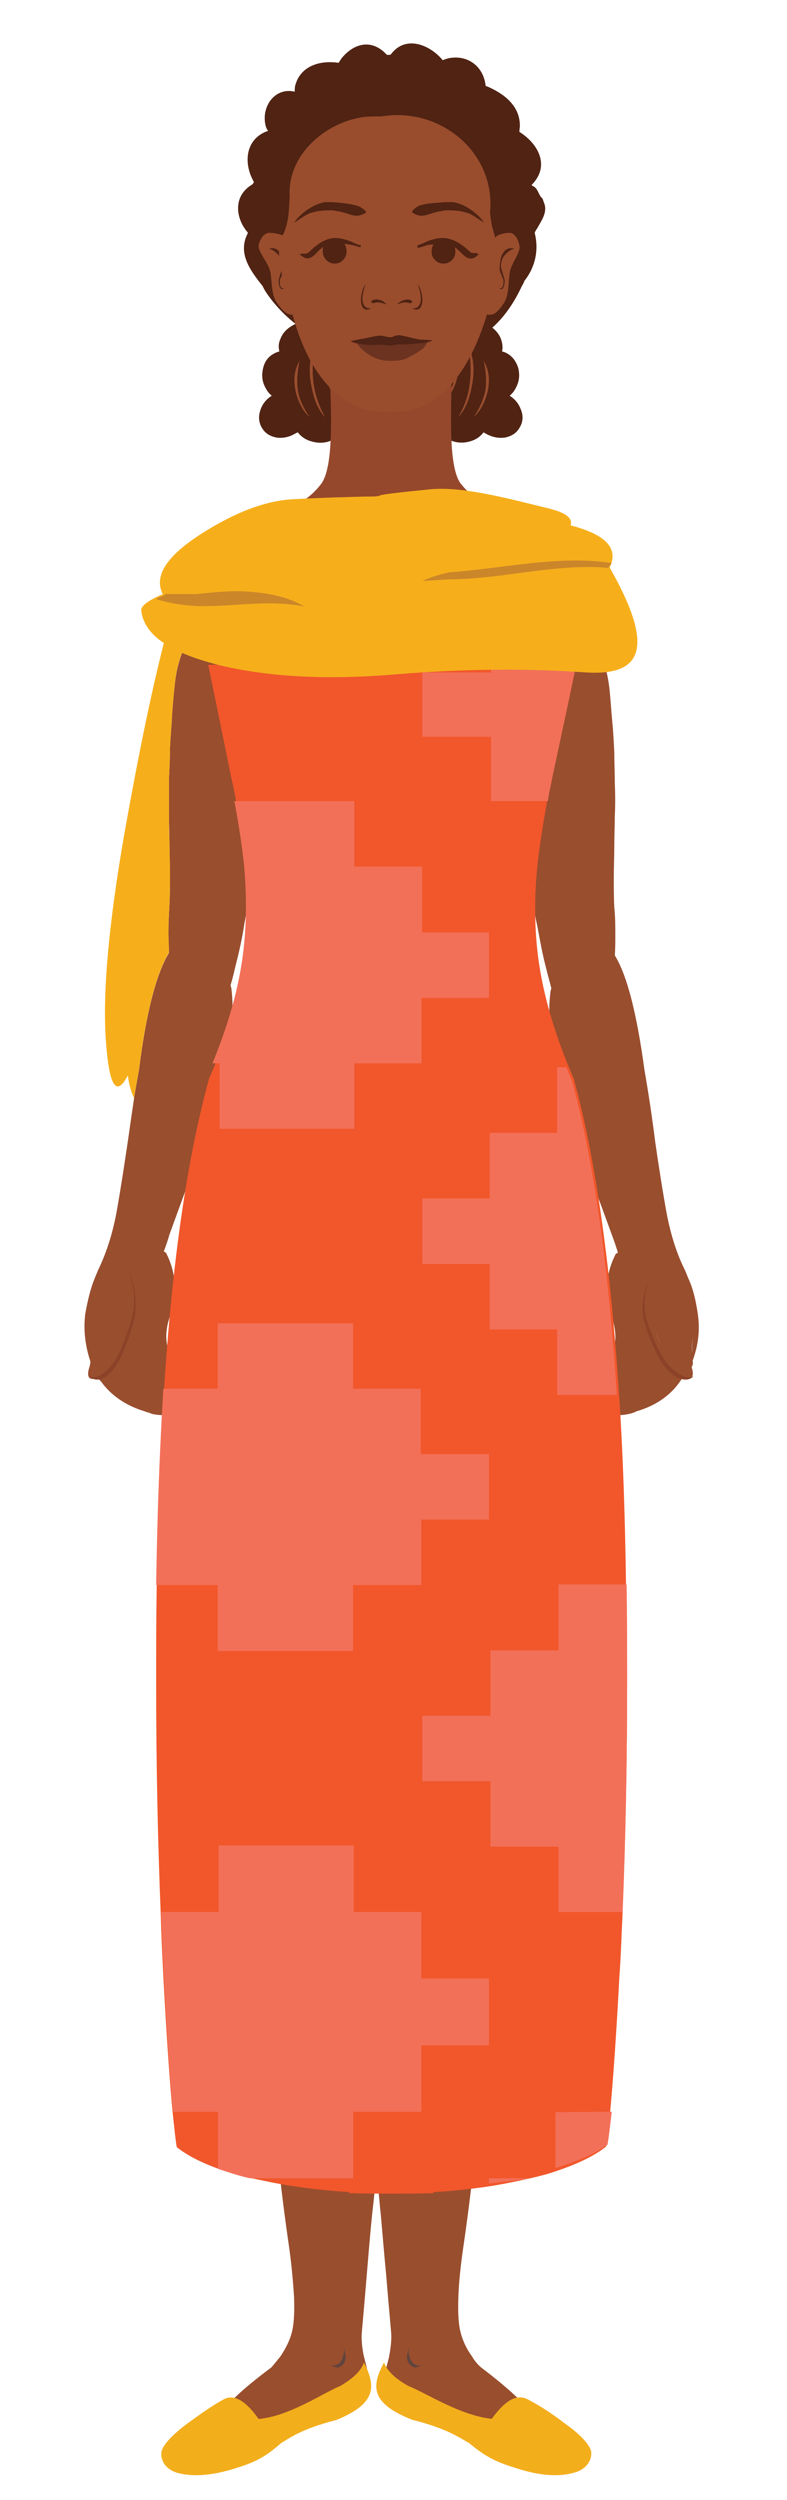 <svg width="127" height="403" viewBox="0 0 127 403" fill="none" xmlns="http://www.w3.org/2000/svg">
<g filter="url(#filter0_d_338_43)">
<path d="M86.697 32.79C86.531 33.039 86.367 33.288 86.284 33.538C87.026 36.445 86.284 39.186 84.636 41.263C84.554 41.512 84.389 41.845 84.224 42.094C83.071 44.586 81.505 46.995 79.445 48.822C80.104 49.321 80.599 49.985 80.846 50.65C81.093 51.398 81.175 52.062 81.011 52.644C81.258 52.727 81.588 52.81 81.835 52.976C82.741 53.474 83.318 54.305 83.647 55.385C83.894 56.465 83.813 57.462 83.235 58.541C82.988 59.04 82.659 59.455 82.247 59.788C83.153 60.369 83.73 61.117 84.06 62.03C84.472 63.027 84.389 64.024 83.894 64.855C83.4 65.769 82.659 66.267 81.588 66.516C80.516 66.682 79.528 66.516 78.456 65.935C78.292 65.852 78.127 65.769 78.044 65.685C77.468 66.433 76.726 66.931 75.737 67.181C74.501 67.513 73.348 67.347 72.194 66.765C71.205 66.267 70.546 65.519 70.134 64.522H70.052C69.31 64.772 68.569 64.689 67.827 64.273C67.085 63.858 66.673 63.276 66.508 62.529C66.344 61.864 66.344 61.2 66.673 60.535C66.014 60.618 65.355 60.452 64.696 60.037C63.954 59.621 63.377 59.04 63.048 58.209C62.718 59.04 62.141 59.621 61.4 60.037C60.741 60.369 60.081 60.535 59.422 60.535C59.669 61.2 59.752 61.864 59.587 62.529C59.422 63.276 58.928 63.941 58.269 64.273C57.609 64.606 56.868 64.772 56.044 64.522H55.961C55.549 65.519 54.89 66.267 53.901 66.765C52.83 67.43 51.594 67.513 50.358 67.181C49.37 66.931 48.628 66.433 48.051 65.685C47.886 65.769 47.721 65.852 47.557 65.935C46.568 66.516 45.497 66.682 44.508 66.516C43.437 66.267 42.695 65.769 42.201 64.855C41.706 63.941 41.706 63.027 42.036 62.03C42.365 61.117 42.942 60.369 43.849 59.788C43.437 59.455 43.107 59.04 42.86 58.541C42.283 57.545 42.201 56.465 42.448 55.385C42.695 54.305 43.272 53.474 44.261 52.976C44.508 52.81 44.837 52.727 45.085 52.644C44.92 51.979 44.92 51.315 45.249 50.65C45.579 49.736 46.238 48.989 47.309 48.407C47.474 48.324 47.557 48.241 47.721 48.241C45.826 46.746 44.178 45.001 42.86 43.008C42.695 42.758 42.53 42.426 42.365 42.094C40.306 39.519 38.328 36.777 39.976 33.621C39.976 33.455 39.976 33.455 39.894 33.372C37.998 31.129 37.586 27.557 40.718 25.729C40.8 25.646 40.882 25.563 40.965 25.314C39.234 22.323 39.564 18.336 43.272 17.09C43.107 16.924 42.942 16.592 42.86 16.259C42.118 13.186 44.343 10.029 47.557 10.777C47.557 10.361 47.557 9.946 47.721 9.531C47.804 9.282 47.886 9.032 48.051 8.7C49.205 6.54 51.759 5.71 54.643 6.125C54.808 5.876 54.973 5.627 55.137 5.377C57.033 3.051 59.917 2.138 62.389 4.796C62.553 4.879 62.8 4.879 63.048 4.796C65.437 1.556 69.392 3.218 71.452 5.71C71.782 5.543 72.112 5.46 72.441 5.377C75.49 4.796 78.044 6.706 78.374 9.863C78.704 9.946 79.033 10.112 79.363 10.278C81.917 11.524 83.894 13.435 83.894 16.259C83.894 16.592 83.813 16.924 83.813 17.256C86.861 19.167 88.839 22.739 85.79 25.812C85.79 25.895 85.872 25.895 85.955 25.979C86.861 26.311 86.861 27.474 87.52 27.972C87.603 28.138 87.686 28.387 87.767 28.637C88.426 30.132 87.438 31.461 86.697 32.79Z" fill="#502313"/>
<path d="M52.461 63.244C51.44 62.217 50.692 60.591 50.283 58.366C49.739 55.799 49.943 53.573 50.828 51.691C50.419 54.087 50.351 56.141 50.624 57.938C50.896 59.735 51.508 61.533 52.461 63.244Z" fill="#994E2E"/>
<path d="M49.983 63.244C49.002 62.426 48.267 61.118 47.777 59.4C47.286 57.356 47.45 55.639 48.349 54.166C47.94 56.047 47.858 57.683 48.103 59.073C48.349 60.464 49.002 61.854 49.983 63.244Z" fill="#994E2E"/>
<path d="M54.94 60.769C53.918 60.033 53.175 58.889 52.71 57.255C52.246 55.458 52.432 53.905 53.268 52.516C52.896 54.232 52.803 55.703 53.082 56.928C53.361 58.236 54.011 59.543 54.94 60.769Z" fill="#994E2E"/>
<path d="M73.94 63.244C74.961 62.217 75.71 60.591 76.118 58.366C76.662 55.799 76.458 53.573 75.573 51.691C75.982 54.087 76.05 56.141 75.778 57.938C75.573 59.735 74.961 61.533 73.94 63.244Z" fill="#994E2E"/>
<path d="M76.418 63.244C77.399 62.426 78.135 61.118 78.625 59.4C79.115 57.356 78.952 55.639 78.053 54.166C78.462 56.047 78.543 57.683 78.298 59.073C77.971 60.464 77.399 61.854 76.418 63.244Z" fill="#994E2E"/>
<path d="M71.461 60.769C72.483 60.033 73.226 58.889 73.691 57.255C74.155 55.458 73.97 53.905 73.133 52.516C73.505 54.232 73.598 55.703 73.319 56.928C73.133 58.236 72.483 59.543 71.461 60.769Z" fill="#994E2E"/>
<path d="M94.593 92.653C94.593 104.095 81.43 111.11 64.178 111.11H62.052C44.801 111.11 30.983 104.095 30.983 92.653C30.983 87.476 34.662 85.304 39.404 81.713C39.977 81.295 40.631 80.878 41.285 80.46C45.128 78.122 48.807 77.871 51.669 74.197C54.121 71.441 53.304 60.751 53.222 55.407C53.058 53.569 52.977 52.317 52.977 52.317C54.53 51.231 57.801 50.73 62.052 50.897H62.87C62.87 50.897 62.952 50.897 63.033 50.897C63.033 50.897 63.115 50.897 63.197 50.897H64.014C68.266 50.813 71.537 51.231 73.09 52.317C73.09 52.317 73.008 53.569 72.845 55.407C73.008 60.25 72.027 71.358 74.48 74.114C77.423 77.788 82.002 78.874 85.763 81.212C86.417 81.546 87.071 82.047 87.644 82.465C92.385 86.055 94.511 87.392 94.593 92.653Z" fill="#96482C"/>
<path d="M82.225 40.147C81.981 42.544 82.062 43.949 81.085 45.189C80.189 46.429 79.618 46.925 78.478 46.677L78.071 46.594L78.478 43.784C79.293 38.577 79.456 35.519 79.863 34.527L80.026 34.196C80.352 33.783 81.492 33.535 82.143 33.535C82.225 33.535 82.388 33.535 82.388 33.535C83.039 33.7 83.528 34.361 83.772 35.353C84.261 36.593 82.388 38.411 82.225 40.147Z" fill="#994D2D"/>
<path d="M80.893 42.444C81.1 42.36 81.237 42.022 81.237 41.684C81.237 41.347 81.306 41.009 81.1 40.841C81.1 40.841 80.618 39.575 80.618 39.491C80.618 39.153 80.618 38.731 80.686 38.394C80.755 37.803 80.893 37.128 81.237 36.706C81.582 36.115 82.201 35.947 82.683 36.031C82.821 36.031 82.889 36.115 83.027 36.115C83.027 36.115 82.339 36.115 81.375 37.212C81.1 37.55 80.893 38.141 80.824 38.731C80.755 39.069 81.306 40.588 81.306 40.672C81.444 41.009 81.444 41.347 81.444 41.347C81.375 42.528 81.031 42.613 80.893 42.613H80.824L80.549 42.528L80.893 42.444Z" fill="#502415"/>
<path d="M48.331 46.588L47.874 46.671C46.598 46.919 45.959 46.506 44.956 45.184C43.862 43.862 43.953 42.457 43.679 40.144C43.497 38.409 41.399 36.509 41.764 35.352C42.129 34.278 42.585 33.7 43.315 33.535C43.406 33.535 43.497 33.535 43.588 33.535C44.227 33.535 45.594 33.783 45.959 34.196L46.142 34.526C46.78 35.518 46.962 38.574 47.874 43.779L48.331 46.588Z" fill="#994D2D"/>
<path d="M45.508 42.444C45.302 42.36 45.164 42.022 45.164 41.684C45.164 41.347 45.095 41.009 45.302 40.841C45.302 40.841 45.783 39.575 45.783 39.491C45.783 39.153 45.783 38.731 45.715 38.394C45.646 37.803 45.508 37.128 45.164 36.706C44.82 36.115 44.2 35.947 43.718 36.031C43.581 36.031 43.512 36.115 43.374 36.115C43.374 36.115 44.062 36.115 45.026 37.212C45.302 37.55 45.508 38.141 45.577 38.731C45.646 39.069 45.095 40.588 45.095 40.672C44.957 41.009 44.957 41.347 44.957 41.347C45.026 42.528 45.37 42.613 45.508 42.613H45.577L45.852 42.528L45.508 42.444Z" fill="#502415"/>
<path d="M80.385 35.417C79.892 34.351 79.564 33.204 79.318 32.056C79.236 31.482 79.154 30.909 79.072 30.335C80.057 20.581 71.031 13.204 61.595 14.762C60.693 14.762 59.708 14.762 58.806 14.844C52.488 15.664 46.334 20.991 46.744 27.712C46.662 28.778 46.662 29.925 46.498 30.991C46.334 32.056 46.088 33.122 45.514 34.105C44.693 35.745 45.103 37.794 45.349 39.269C45.431 39.925 45.514 40.498 45.596 41.072C45.76 41.974 46.006 42.875 46.252 43.695C46.498 44.515 46.744 45.334 47.072 46.154C48.878 53.367 52.98 61.645 61.185 62.383C61.759 62.383 62.334 62.465 62.908 62.383C63.483 62.383 64.057 62.383 64.631 62.383C72.672 61.645 76.775 52.957 78.744 46.154C78.99 45.334 79.318 44.515 79.564 43.695C79.811 42.875 80.057 41.974 80.221 41.072C80.303 40.498 80.385 39.843 80.467 39.269C80.549 38.695 80.549 38.039 80.549 37.384C80.549 36.81 80.467 36.154 80.385 35.417Z" fill="#994D2D"/>
<path d="M66.505 45.716C66.505 45.716 67.397 46.265 67.884 45.534C68.533 44.437 67.884 42.336 67.397 41.788C68.939 46.082 66.505 45.716 66.505 45.716Z" fill="#502313"/>
<path d="M59.896 45.716C59.896 45.716 59.004 46.265 58.517 45.534C57.868 44.437 58.517 42.336 59.004 41.788C57.463 46.082 59.896 45.716 59.896 45.716Z" fill="#502313"/>
<path d="M64.994 44.428C65.236 44.346 65.478 44.346 65.558 44.263C65.719 44.263 65.961 44.263 66.203 44.346C66.284 44.346 66.364 44.428 66.445 44.511C66.525 44.593 66.525 44.676 66.445 44.758C66.445 44.841 66.364 44.841 66.284 44.841C66.042 44.923 65.8 44.758 65.558 44.758C64.994 44.676 64.027 45.088 64.027 45.088C64.027 45.088 64.43 44.676 64.994 44.428Z" fill="#502313"/>
<path d="M61.541 44.428C61.356 44.346 61.078 44.346 60.892 44.263C60.707 44.263 60.429 44.263 60.244 44.346C60.151 44.346 60.059 44.428 59.966 44.511C59.873 44.593 59.873 44.676 59.966 44.758C59.966 44.841 60.059 44.841 60.059 44.841C60.337 44.923 60.522 44.758 60.8 44.758C61.356 44.676 62.375 45.088 62.375 45.088C62.375 45.088 62.097 44.676 61.541 44.428Z" fill="#502313"/>
<path d="M57.901 29.244C56.277 28.772 55.546 28.772 53.759 28.583C53.515 28.583 53.271 28.583 53.109 28.583C52.865 28.583 52.622 28.583 52.459 28.583C49.698 29.055 47.586 31.507 47.505 31.884C47.505 31.884 49.292 30.658 49.779 30.47C50.185 30.281 51.322 29.998 51.728 29.998C52.297 29.904 52.865 29.904 53.353 29.904C53.596 29.904 53.921 29.904 54.165 29.998C56.52 30.281 57.251 31.413 59.038 30.281C59.282 29.998 58.064 29.338 57.901 29.244Z" fill="#502313"/>
<path d="M57.285 35.214C56.485 34.879 55.606 34.459 54.406 34.375C52.648 34.207 51.049 35.466 49.77 36.724C49.53 36.892 49.37 36.892 49.13 36.892C48.97 36.892 48.89 36.892 48.73 36.892L48.331 36.976L48.65 37.228C48.97 37.48 49.29 37.647 49.61 37.647C50.169 37.647 50.649 37.228 51.129 36.724C51.449 36.389 51.768 36.053 52.168 35.801C52.088 35.969 52.088 36.221 52.088 36.473C52.088 37.06 52.248 37.48 52.648 37.899C53.047 38.319 53.447 38.486 54.007 38.486C54.566 38.486 54.966 38.319 55.366 37.899C55.766 37.48 55.925 37.06 55.925 36.473C55.925 36.053 55.766 35.634 55.606 35.298C56.245 35.382 56.565 35.466 57.045 35.55C57.285 35.634 57.684 35.718 58.164 35.885L58.244 35.466C57.924 35.55 57.604 35.382 57.285 35.214Z" fill="#502313"/>
<path d="M67.613 29.149C69.235 28.678 70.045 28.772 71.829 28.583C72.072 28.583 72.315 28.583 72.477 28.583C72.72 28.583 72.963 28.583 73.126 28.583C75.882 29.055 77.989 31.507 78.07 31.884C78.07 31.884 76.287 30.658 75.801 30.47C75.395 30.281 74.26 29.998 73.855 29.998C73.288 29.904 72.72 29.904 72.234 29.904C71.991 29.904 71.666 29.904 71.423 29.998C69.073 30.281 68.343 31.413 66.56 30.281C66.235 29.998 67.451 29.244 67.613 29.149Z" fill="#502313"/>
<path d="M76.925 36.789C76.765 36.789 76.685 36.789 76.525 36.789C76.285 36.789 76.125 36.789 75.885 36.627C74.606 35.415 73.007 34.283 71.248 34.364C70.049 34.445 69.17 34.768 68.37 35.172C68.05 35.334 67.731 35.415 67.331 35.577L67.411 35.981C67.971 35.819 68.29 35.738 68.53 35.657C69.01 35.496 69.25 35.415 69.969 35.415C69.73 35.738 69.649 36.142 69.649 36.547C69.649 37.112 69.809 37.517 70.209 37.921C70.609 38.325 71.008 38.486 71.568 38.486C72.128 38.486 72.528 38.325 72.927 37.921C73.327 37.517 73.487 37.112 73.487 36.547C73.487 36.304 73.407 36.062 73.407 35.9C73.807 36.142 74.126 36.466 74.446 36.789C74.926 37.274 75.406 37.678 75.965 37.678C76.285 37.678 76.605 37.597 76.925 37.274L77.244 37.032L76.925 36.789Z" fill="#502313"/>
<path d="M87.852 389.71C87.109 387.803 86.282 386.062 85.291 384.569C84.299 383.076 81.738 380.754 77.607 377.603C77.111 377.188 76.615 376.608 76.12 375.779C75.045 374.286 74.384 372.628 74.136 371.053C73.971 369.975 73.889 368.4 73.971 366.243C74.054 363.672 74.384 360.77 74.88 357.453C76.533 346.01 77.607 334.567 78.02 323.29C78.185 313.505 78.35 307.452 78.598 305.046L60.751 305.212L42.822 305.046C43.07 307.452 43.235 313.505 43.4 323.29C43.813 334.567 44.887 346.01 46.54 357.453C47.036 360.77 47.283 363.672 47.449 366.243C47.531 368.4 47.449 369.975 47.283 371.053C47.036 372.711 46.292 374.286 45.3 375.779C44.722 376.526 44.226 377.106 43.813 377.603C39.599 380.754 37.038 383.076 36.129 384.569C35.138 386.062 34.311 387.803 33.568 389.71C32.824 391.617 35.964 391.203 42.904 388.3C49.845 385.481 54.472 383.574 56.62 382.745C58.768 381.832 59.76 380.588 59.512 379.013C59.099 377.355 58.851 376.277 58.686 375.697C58.438 374.453 58.355 373.457 58.355 372.546C58.355 372.131 58.686 368.814 59.181 362.761C59.677 356.789 60.008 353.141 60.173 351.898C60.421 349.825 60.586 347.835 60.751 345.762C60.916 347.835 61.164 349.825 61.33 351.898C61.495 353.141 61.743 356.707 62.321 362.761C62.817 368.814 63.147 372.048 63.147 372.546C63.147 373.374 63.065 374.453 62.817 375.697C62.734 376.277 62.404 377.355 61.991 379.013C61.743 380.672 62.734 381.916 64.965 382.745C67.113 383.656 71.74 385.481 78.681 388.3C85.621 391.12 88.678 391.617 87.852 389.71Z" fill="#994E2E"/>
<path d="M26.109 390.996C26.516 389.882 27.899 388.424 30.177 386.708C32.537 384.993 34.489 383.621 36.117 382.763C37.744 381.905 39.615 382.934 41.73 385.936C46.694 385.506 52.145 381.733 54.911 380.618C56.945 379.418 58.247 378.216 58.735 376.844C60.688 380.703 60.769 383.448 54.26 386.108C48.402 387.566 46.368 389.28 45.392 389.796C43.032 391.854 41.568 392.799 37.907 393.913C34.327 395.028 31.316 395.286 28.875 394.685C26.353 394.084 25.784 392.112 26.109 390.996Z" fill="#F3AE1C"/>
<path d="M92.51 394.627C90.014 395.312 86.934 395.055 83.273 393.857C79.611 392.746 78.113 391.805 75.616 389.754C74.534 389.241 72.454 387.531 66.545 386.077C59.804 383.427 59.887 380.692 61.968 376.844C62.467 378.127 63.715 379.409 65.879 380.606C68.709 381.718 74.284 385.394 79.361 385.907C81.525 382.914 83.355 381.888 85.103 382.743C86.768 383.599 88.848 384.88 91.178 386.677C93.592 388.386 94.923 389.84 95.34 390.95C95.672 392.062 95.007 394.029 92.51 394.627Z" fill="#F3AE1C"/>
<path d="M40.301 133.121C40.713 137.892 42.607 142.416 41.783 146.774C41.536 148.09 41.207 149.406 40.877 150.722H85.856C85.527 149.406 85.197 148.09 84.95 146.774C84.126 142.416 86.268 137.892 86.762 133.121C87.091 129.585 87.915 124.897 89.234 119.221C91.54 109.023 92.776 103.676 92.94 103.101L70.369 102.443V102.032L63.614 102.196L56.859 102.032V102.443L34.287 103.101C34.369 103.676 35.605 109.023 37.994 119.221C39.147 124.897 39.971 129.585 40.301 133.121Z" fill="#EF6C83"/>
<path d="M111.766 215.373C112.673 212.906 113.004 210.357 112.592 207.726C112.261 205.424 111.766 203.533 111.105 202.134L110.527 200.736C109.205 198.106 108.214 194.981 107.554 191.445C106.893 187.827 106.315 184.045 105.737 180.098C105.242 176.151 104.664 172.286 104.003 168.505C102.764 159.377 101.194 153.211 99.213 150.003C99.296 148.934 99.296 147.866 99.296 146.879C99.296 145.317 99.296 143.754 99.13 142.275C99.048 140.712 99.048 139.149 99.048 137.588C99.048 135.861 99.13 134.134 99.13 132.408C99.13 130.763 99.213 129.118 99.213 127.556C99.296 125.83 99.296 124.021 99.213 122.294C99.213 120.567 99.13 118.922 99.13 117.278C99.048 115.551 98.965 113.906 98.8 112.262C98.635 110.618 98.553 108.973 98.388 107.41C98.222 105.685 97.892 104.039 97.314 102.395C96.818 100.834 95.993 99.517 94.836 98.366C93.68 97.297 92.359 96.639 90.79 96.311C88.973 96.065 87.404 96.639 86 97.955C84.926 99.189 84.101 100.504 83.688 102.066C83.275 104.04 83.027 106.096 83.027 108.068C83.027 109.796 83.027 111.523 83.192 113.248C83.275 115.551 83.44 117.771 83.523 120.074C83.688 122.047 83.853 123.938 83.936 125.83C84.184 128.214 84.431 130.598 84.762 132.983C85.009 134.874 85.257 136.848 85.587 138.738C85.918 140.959 86.248 143.262 86.744 145.481C87.156 147.701 87.569 150.003 88.147 152.142C88.395 153.211 88.725 154.279 88.973 155.349C88.808 155.76 88.808 156.006 88.808 156.088C88.395 159.212 88.725 163.9 89.964 170.066C91.121 173.932 92.524 178.124 94.175 182.729C95.167 185.36 96.735 189.555 98.8 195.227C99.13 196.131 99.461 197.036 99.709 197.94L99.378 198.106C97.727 201.311 97.479 204.683 98.717 208.301C100.039 212.084 99.13 215.209 96.075 217.757C95.001 218.497 94.341 219.402 93.928 220.471C93.846 220.636 93.846 220.882 93.846 221.046L94.175 221.375C94.919 221.539 95.745 221.457 96.57 221.128C96.735 221.046 96.983 220.882 97.231 220.8L95.745 222.608L95.332 224.007C95.745 224.088 96.323 224.171 96.901 224.171C97.314 224.088 97.727 224.007 98.222 223.924V224.007C99.296 224.171 100.452 224.171 101.525 223.924C101.855 223.841 102.186 223.76 102.516 223.596L102.681 223.513C106.067 222.526 108.544 220.717 110.197 218.003C110.775 218.333 111.188 218.415 111.435 218.169C111.848 217.922 111.931 217.345 111.601 216.359C111.848 216.031 111.848 215.701 111.766 215.373ZM105.655 210.11C105.902 210.932 106.232 211.754 106.563 212.659C106.232 211.837 105.902 210.932 105.655 210.11ZM111.848 211.179C111.683 212.248 111.683 213.235 111.683 214.14C111.601 213.235 111.683 212.248 111.848 211.179Z" fill="#994E2E"/>
<path d="M105.049 201.889C104.78 202.302 104.512 202.88 104.332 203.623C103.885 205.44 103.885 207.092 104.332 208.661C104.78 210.147 105.406 211.882 106.391 213.781C107.376 215.68 108.539 217.001 110.061 217.746C110.688 217.992 111.136 218.075 111.404 217.992C111.404 218.075 111.583 217.992 111.941 217.827C111.315 218.488 110.419 218.571 109.345 218.075C108.092 217.414 106.928 216.175 106.033 214.276C105.049 212.376 104.422 210.643 103.974 209.156C103.527 207.587 103.616 205.935 104.064 204.118C104.332 203.128 104.69 202.383 105.049 201.889Z" fill="#8C4228"/>
<path d="M21.618 208.342C21.197 209.936 20.522 211.696 19.678 213.626C18.835 215.556 17.654 216.898 16.221 217.568C15.715 216.813 15.377 216.059 15.04 215.136C15.04 215.052 15.04 215.052 14.956 214.968C15.209 213.29 15.125 211.277 14.619 209.013C14.197 206.245 14.619 204.064 15.883 202.386C17.233 200.708 18.413 200.037 19.425 200.289C20.016 200.373 20.522 200.793 20.944 201.547C21.197 202.051 21.365 202.638 21.534 203.309C21.955 205.154 22.04 206.832 21.618 208.342Z" fill="#994E2E"/>
<path d="M42.913 101.259C42.416 99.684 41.671 98.36 40.594 97.118C39.186 95.792 37.612 95.295 35.791 95.46C34.217 95.708 32.892 96.455 31.733 97.531C31.65 97.614 31.567 97.697 31.484 97.779C30.49 98.856 29.745 100.181 29.248 101.589C28.668 103.245 28.337 104.902 28.171 106.642C28.006 108.215 27.84 109.871 27.757 111.529C27.675 113.185 27.509 114.842 27.426 116.581C27.426 118.237 27.343 119.893 27.26 121.633C27.26 123.372 27.26 125.194 27.26 126.934C27.26 128.59 27.343 130.247 27.343 131.904C27.343 133.643 27.426 135.382 27.426 137.121C27.426 138.694 27.426 140.269 27.343 141.842C27.26 143.333 27.178 144.907 27.178 146.48C27.178 147.557 27.26 148.551 27.26 149.628C25.273 152.857 23.616 159.07 22.457 168.264C22.209 169.837 21.877 171.411 21.629 173.068C21.298 175.304 20.966 177.623 20.635 179.943C20.055 183.835 19.476 187.645 18.813 191.372C18.151 194.933 17.157 197.998 15.832 200.731L15.252 202.139C14.672 203.548 14.175 205.452 13.761 207.771C13.43 210.422 13.761 212.989 14.589 215.474C14.589 215.805 14.507 216.055 14.424 216.385C14.092 217.378 14.175 218.041 14.589 218.207C14.838 218.373 15.252 218.29 15.832 218.041C15.832 218.125 15.915 218.125 15.915 218.207C15.997 218.373 16.08 218.538 16.246 218.621C17.902 220.94 20.304 222.597 23.368 223.508L23.534 223.59C23.865 223.674 24.196 223.757 24.527 223.922C25.687 224.171 26.764 224.171 27.923 224.004V223.922C28.42 224.004 28.834 224.088 29.248 224.171C29.828 224.171 30.325 224.171 30.822 224.004L30.408 222.597L28.917 220.775C29.082 220.858 29.331 221.023 29.579 221.106C30.408 221.519 31.153 221.603 31.981 221.355L32.312 221.023C32.395 220.858 32.312 220.609 32.23 220.444C31.898 219.367 31.153 218.456 30.076 217.711C27.012 215.143 26.101 211.995 27.426 208.185C28.668 204.541 28.42 201.062 26.764 197.915L26.432 197.749C26.764 196.839 27.095 195.928 27.343 195.016C29.414 189.302 30.987 185.077 31.981 182.427C33.637 177.788 35.045 173.564 36.205 169.672C37.364 163.46 37.778 158.738 37.364 155.591C37.364 155.509 37.364 155.26 37.199 154.846C37.53 153.769 37.778 152.692 38.027 151.616C38.606 149.379 39.103 147.143 39.435 144.907C39.849 142.671 40.263 140.352 40.594 138.115C40.925 136.21 41.257 134.223 41.422 132.317C41.753 129.915 42.002 127.513 42.25 125.111C42.416 123.289 42.582 121.302 42.664 119.314C42.83 117.078 42.913 114.759 42.996 112.439C43.161 110.701 43.244 108.961 43.161 107.222C43.575 105.316 43.327 103.245 42.913 101.259ZM20.718 202.388C20.966 202.885 21.132 203.464 21.298 204.127C21.132 203.464 20.966 202.885 20.718 202.388C20.635 202.222 20.47 202.056 20.387 201.89C20.47 201.973 20.552 202.139 20.718 202.388ZM18.979 201.062C19.061 201.062 19.144 201.062 19.144 201.062C19.31 201.062 19.476 201.145 19.558 201.145C19.393 201.062 19.31 201.062 19.144 201.062C19.061 201.062 18.896 201.062 18.813 200.98C18.896 201.062 18.979 201.062 18.979 201.062ZM18.73 201.062C18.648 201.062 18.565 201.062 18.399 201.062C18.565 201.062 18.648 201.062 18.73 201.062ZM18.316 201.145C18.233 201.145 18.151 201.229 18.068 201.229C18.151 201.145 18.233 201.145 18.316 201.145ZM17.902 201.229C17.819 201.229 17.736 201.311 17.654 201.393C17.736 201.311 17.819 201.311 17.902 201.229ZM17.488 201.476C17.405 201.559 17.322 201.559 17.24 201.643C17.322 201.559 17.405 201.559 17.488 201.476ZM17.074 201.808C16.991 201.89 16.908 201.973 16.826 202.056C16.908 201.973 16.991 201.89 17.074 201.808ZM16.66 202.222C16.577 202.305 16.494 202.388 16.411 202.471C16.494 202.388 16.577 202.305 16.66 202.222ZM14.258 207.771C14.258 206.28 14.589 204.955 15.252 203.795C14.589 204.955 14.258 206.28 14.258 207.771ZM15.749 203.215C15.915 203.051 16.08 202.802 16.246 202.636C16.08 202.802 15.915 202.967 15.749 203.215Z" fill="#994E2E"/>
<path d="M21.581 203.404C21.986 205.312 21.986 207.047 21.662 208.695C21.257 210.255 20.691 212.077 19.801 214.07C18.992 216.065 17.94 217.452 16.807 218.059C15.836 218.58 15.027 218.493 14.46 217.798C14.784 217.972 14.946 218.059 14.946 217.972C15.189 218.059 15.593 217.972 16.16 217.712C17.535 216.932 18.587 215.545 19.477 213.551C20.367 211.555 20.934 209.735 21.338 208.173C21.743 206.526 21.743 204.792 21.338 202.885C21.177 202.103 20.934 201.583 20.691 201.063C21.096 201.671 21.419 202.451 21.581 203.404Z" fill="#8C4228"/>
<path d="M101.201 267.496C101.201 280.097 100.952 292.534 100.454 304.724C100.288 308.018 100.205 311.313 99.955 314.607C99.457 323.914 98.959 331.162 98.46 336.433C98.212 338.657 98.045 340.551 97.796 342.033C95.803 343.598 93.144 344.834 89.739 345.987C88.576 346.399 87.33 346.728 85.918 347.057C85.171 347.222 84.423 347.386 83.675 347.551C82.097 347.881 80.436 348.21 78.775 348.458C76.034 348.869 73.043 349.199 69.97 349.364V349.528C67.727 349.611 65.485 349.611 63.159 349.611C60.833 349.611 58.591 349.611 56.348 349.528V349.364C51.364 349.033 46.796 348.458 42.643 347.551C41.812 347.386 41.065 347.222 40.317 347.057C38.407 346.646 36.745 346.07 35.167 345.575C32.426 344.587 30.183 343.433 28.522 342.116C28.273 340.634 28.107 338.739 27.858 336.515C27.359 331.245 26.861 323.996 26.363 314.69C26.196 311.395 26.03 308.101 25.947 304.806C25.449 292.534 25.2 280.179 25.2 267.579C25.2 262.225 25.2 257.036 25.283 252.012C25.449 240.563 25.864 230.022 26.446 220.385C27.775 199.218 30.267 182.417 33.755 169.815C34.087 169.075 34.419 168.332 34.669 167.674C36.911 162.403 38.407 157.296 39.237 152.438C40.068 147.578 40.317 142.389 39.819 137.035C39.569 133.905 38.988 130.035 38.157 125.422C37.908 124.105 37.659 122.787 37.327 121.386C35.001 109.938 33.755 103.844 33.589 103.185L56.348 102.443V102.032L63.159 102.278L69.97 102.032V102.443L79.19 102.773L92.73 103.185C92.646 103.844 91.4 109.856 88.991 121.386C88.742 122.787 88.41 124.105 88.244 125.422C87.414 130.035 86.832 133.905 86.582 137.035C86.167 142.389 86.333 147.578 87.164 152.438C87.994 157.296 89.49 162.32 91.649 167.674C91.982 168.415 92.231 169.156 92.563 169.815C96.051 182.417 98.46 199.301 99.873 220.385C100.537 230.022 100.869 240.563 101.035 252.094C101.201 256.955 101.201 262.143 101.201 267.496Z" fill="#F1572B"/>
<path d="M101.201 266.978C101.201 279.584 100.951 292.027 100.452 304.221H90.131V293.675H79.144V283.127H68.157V272.581H79.144V262.033H90.131V251.404H101.119C101.201 256.43 101.201 261.622 101.201 266.978Z" fill="#F37058"/>
<path d="M78.897 314.999V325.712H67.992V336.423H57.005V347.134H40.318C38.417 346.716 36.765 346.13 35.196 345.629V336.423H27.926C27.43 331.066 26.935 323.703 26.439 314.246C26.274 310.899 26.108 307.552 26.026 304.204H35.278V293.492H57.087V304.204H67.992V314.916H78.897V314.999Z" fill="#F37058"/>
<path d="M98.723 336.406C98.463 338.519 98.29 340.319 98.031 341.727C95.954 343.215 93.185 344.389 89.636 345.484V336.484L98.723 336.406Z" fill="#F37058"/>
<path d="M85.505 347.134C84.814 347.232 84.122 347.328 83.431 347.426C81.97 347.62 80.433 347.815 78.897 347.96V347.134H85.505Z" fill="#F37058"/>
<path d="M89.909 210.306H79.033V199.743H68.157V189.179H79.033V178.616H89.909V168.053H91.392C91.722 168.795 91.969 169.538 92.298 170.198C95.759 182.825 98.149 199.743 99.549 220.869H89.909V210.306Z" fill="#F37058"/>
<path d="M78.897 230.41V240.956H67.975V251.504H56.971V262.133H35.128V251.504H25.2C25.365 240.051 25.779 229.503 26.358 219.862H35.128V209.316H56.971V219.862H67.892V230.41H78.897Z" fill="#F37058"/>
<path d="M92.94 103.262C92.857 103.91 91.596 109.826 89.16 121.168C88.908 122.546 88.572 123.843 88.404 125.139H79.247V114.768H68.157V104.396H79.247V102.857L92.94 103.262Z" fill="#F37058"/>
<path d="M68.115 135.686H57.168V125.139H37.826C38.649 129.589 39.225 133.461 39.472 136.51C39.884 141.865 39.719 147.056 38.896 151.918C38.073 156.862 36.509 161.971 34.287 167.409H35.439V177.956H57.168V167.409H68.032V156.862H78.897V146.315H68.115V135.686Z" fill="#F37058"/>
<path d="M94.4 104.386C84.857 103.723 74.65 103.806 63.697 104.718C52.744 105.63 43.368 105.132 35.402 103.226C33.078 102.646 31.087 101.983 29.344 101.237C29.344 101.32 29.261 101.403 29.261 101.486C28.68 103.144 28.349 104.801 28.183 106.54C28.017 108.116 27.851 109.773 27.768 111.431C27.685 113.088 27.519 114.746 27.436 116.486C27.436 118.143 27.353 119.8 27.27 121.541C27.27 123.281 27.27 125.104 27.27 126.845C27.27 128.502 27.27 130.16 27.353 131.735C27.353 133.474 27.436 135.215 27.436 136.955C27.436 138.53 27.436 140.105 27.353 141.679C27.27 143.17 27.187 144.744 27.187 146.32C27.187 147.398 27.27 148.474 27.27 149.552C25.278 152.784 23.619 158.999 22.457 168.198C22.208 169.772 21.876 171.429 21.627 173.004C21.129 171.927 20.797 170.767 20.632 169.358C18.723 173.004 17.561 171.015 17.063 163.391C16.566 155.767 17.561 144.828 20.051 130.491C22.208 118.392 24.283 108.116 26.44 99.662C24.2 98.171 23.038 96.431 22.789 94.441C22.706 93.696 23.868 92.785 26.274 91.79C24.78 88.889 26.855 85.658 32.414 82.094C37.974 78.531 43.036 76.624 47.6 76.458C52.163 76.21 55.98 76.127 58.968 76.044C60.212 76.044 61.042 76.044 61.291 75.879C61.54 75.713 64.278 75.381 69.34 74.884C74.485 74.387 81.123 76.127 88.508 77.951C91.246 78.613 92.491 79.525 92.076 80.685C97.801 82.177 99.876 84.414 98.382 87.481C105.602 100.16 103.942 105.05 94.4 104.386Z" fill="#F6AF1B"/>
<path d="M98.227 87.289C98.31 87.289 98.723 86.764 98.723 86.764C90.049 85.451 81.292 87.639 72.535 88.252C70.966 88.602 69.479 89.04 68.157 89.653C69.562 89.565 70.966 89.478 72.37 89.39C80.962 89.39 89.718 86.764 98.227 87.552C98.227 87.464 98.227 87.377 98.227 87.289Z" fill="#CB862A"/>
<path d="M26.707 91.76C26.456 92.164 25.619 92.164 25.2 92.567C27.713 93.375 30.645 93.779 33.492 93.698C34.833 93.698 36.089 93.617 37.43 93.537C41.283 93.294 45.22 92.971 49.157 93.779C46.644 92.326 43.796 91.68 40.864 91.437C39.356 91.275 37.848 91.275 36.341 91.356C34.833 91.437 33.241 91.599 31.733 91.76C30.142 91.76 28.467 91.76 26.707 91.76Z" fill="#CB862A"/>
<path d="M55.498 374.369C55.583 374.799 55.668 375.301 55.753 375.731C55.839 376.665 55.498 377.311 54.478 377.669L53.288 377.311C54.138 377.382 54.733 377.167 55.073 376.522C55.413 375.876 55.583 375.086 55.498 374.369Z" fill="#60443E"/>
<path d="M66.37 376.522C66.71 377.167 67.306 377.454 68.157 377.311L66.966 377.669C66.03 377.311 65.604 376.665 65.689 375.731C65.775 375.301 65.86 374.799 65.945 374.369C65.86 375.086 65.945 375.876 66.37 376.522Z" fill="#60443E"/>
<path d="M57.418 51.018C57.418 51.018 57.755 51.706 58.431 52.317C59.105 52.929 60.54 54.075 62.481 54.151C64.337 54.228 65.097 53.998 65.603 53.769C66.109 53.54 68.05 52.547 68.556 51.859C69.062 51.095 68.978 50.942 68.978 50.942C68.978 50.942 62.312 50.865 61.131 50.865C60.034 50.942 57.418 51.018 57.418 51.018Z" fill="#6C3321"/>
<path d="M56.592 50.988C56.592 50.988 57.72 50.737 58.526 50.612C59.332 50.486 60.863 50.047 61.428 50.11C61.992 50.172 62.636 50.361 63.039 50.361C63.443 50.361 63.765 49.984 64.49 50.047C65.216 50.11 67.15 50.674 67.714 50.737C68.278 50.737 69.809 50.862 69.809 50.862C69.809 50.862 69.406 51.176 68.117 51.301C66.827 51.427 64.974 51.615 64.248 51.49C64.248 51.49 63.684 51.615 63.12 51.678C62.556 51.74 61.831 51.552 61.75 51.552C61.669 51.552 59.977 51.678 58.929 51.552C57.881 51.364 57.075 51.364 56.592 50.988Z" fill="#4F2315"/>
</g>
<defs>
<filter id="filter0_d_338_43" x="9.634" y="3" width="107.133" height="400" filterUnits="userSpaceOnUse" color-interpolation-filters="sRGB">
<feFlood flood-opacity="0" result="BackgroundImageFix"/>
<feColorMatrix in="SourceAlpha" type="matrix" values="0 0 0 0 0 0 0 0 0 0 0 0 0 0 0 0 0 0 127 0" result="hardAlpha"/>
<feOffset dy="4"/>
<feGaussianBlur stdDeviation="2"/>
<feComposite in2="hardAlpha" operator="out"/>
<feColorMatrix type="matrix" values="0 0 0 0 0 0 0 0 0 0 0 0 0 0 0 0 0 0 0.25 0"/>
<feBlend mode="normal" in2="BackgroundImageFix" result="effect1_dropShadow_338_43"/>
<feBlend mode="normal" in="SourceGraphic" in2="effect1_dropShadow_338_43" result="shape"/>
</filter>
</defs>
</svg>

